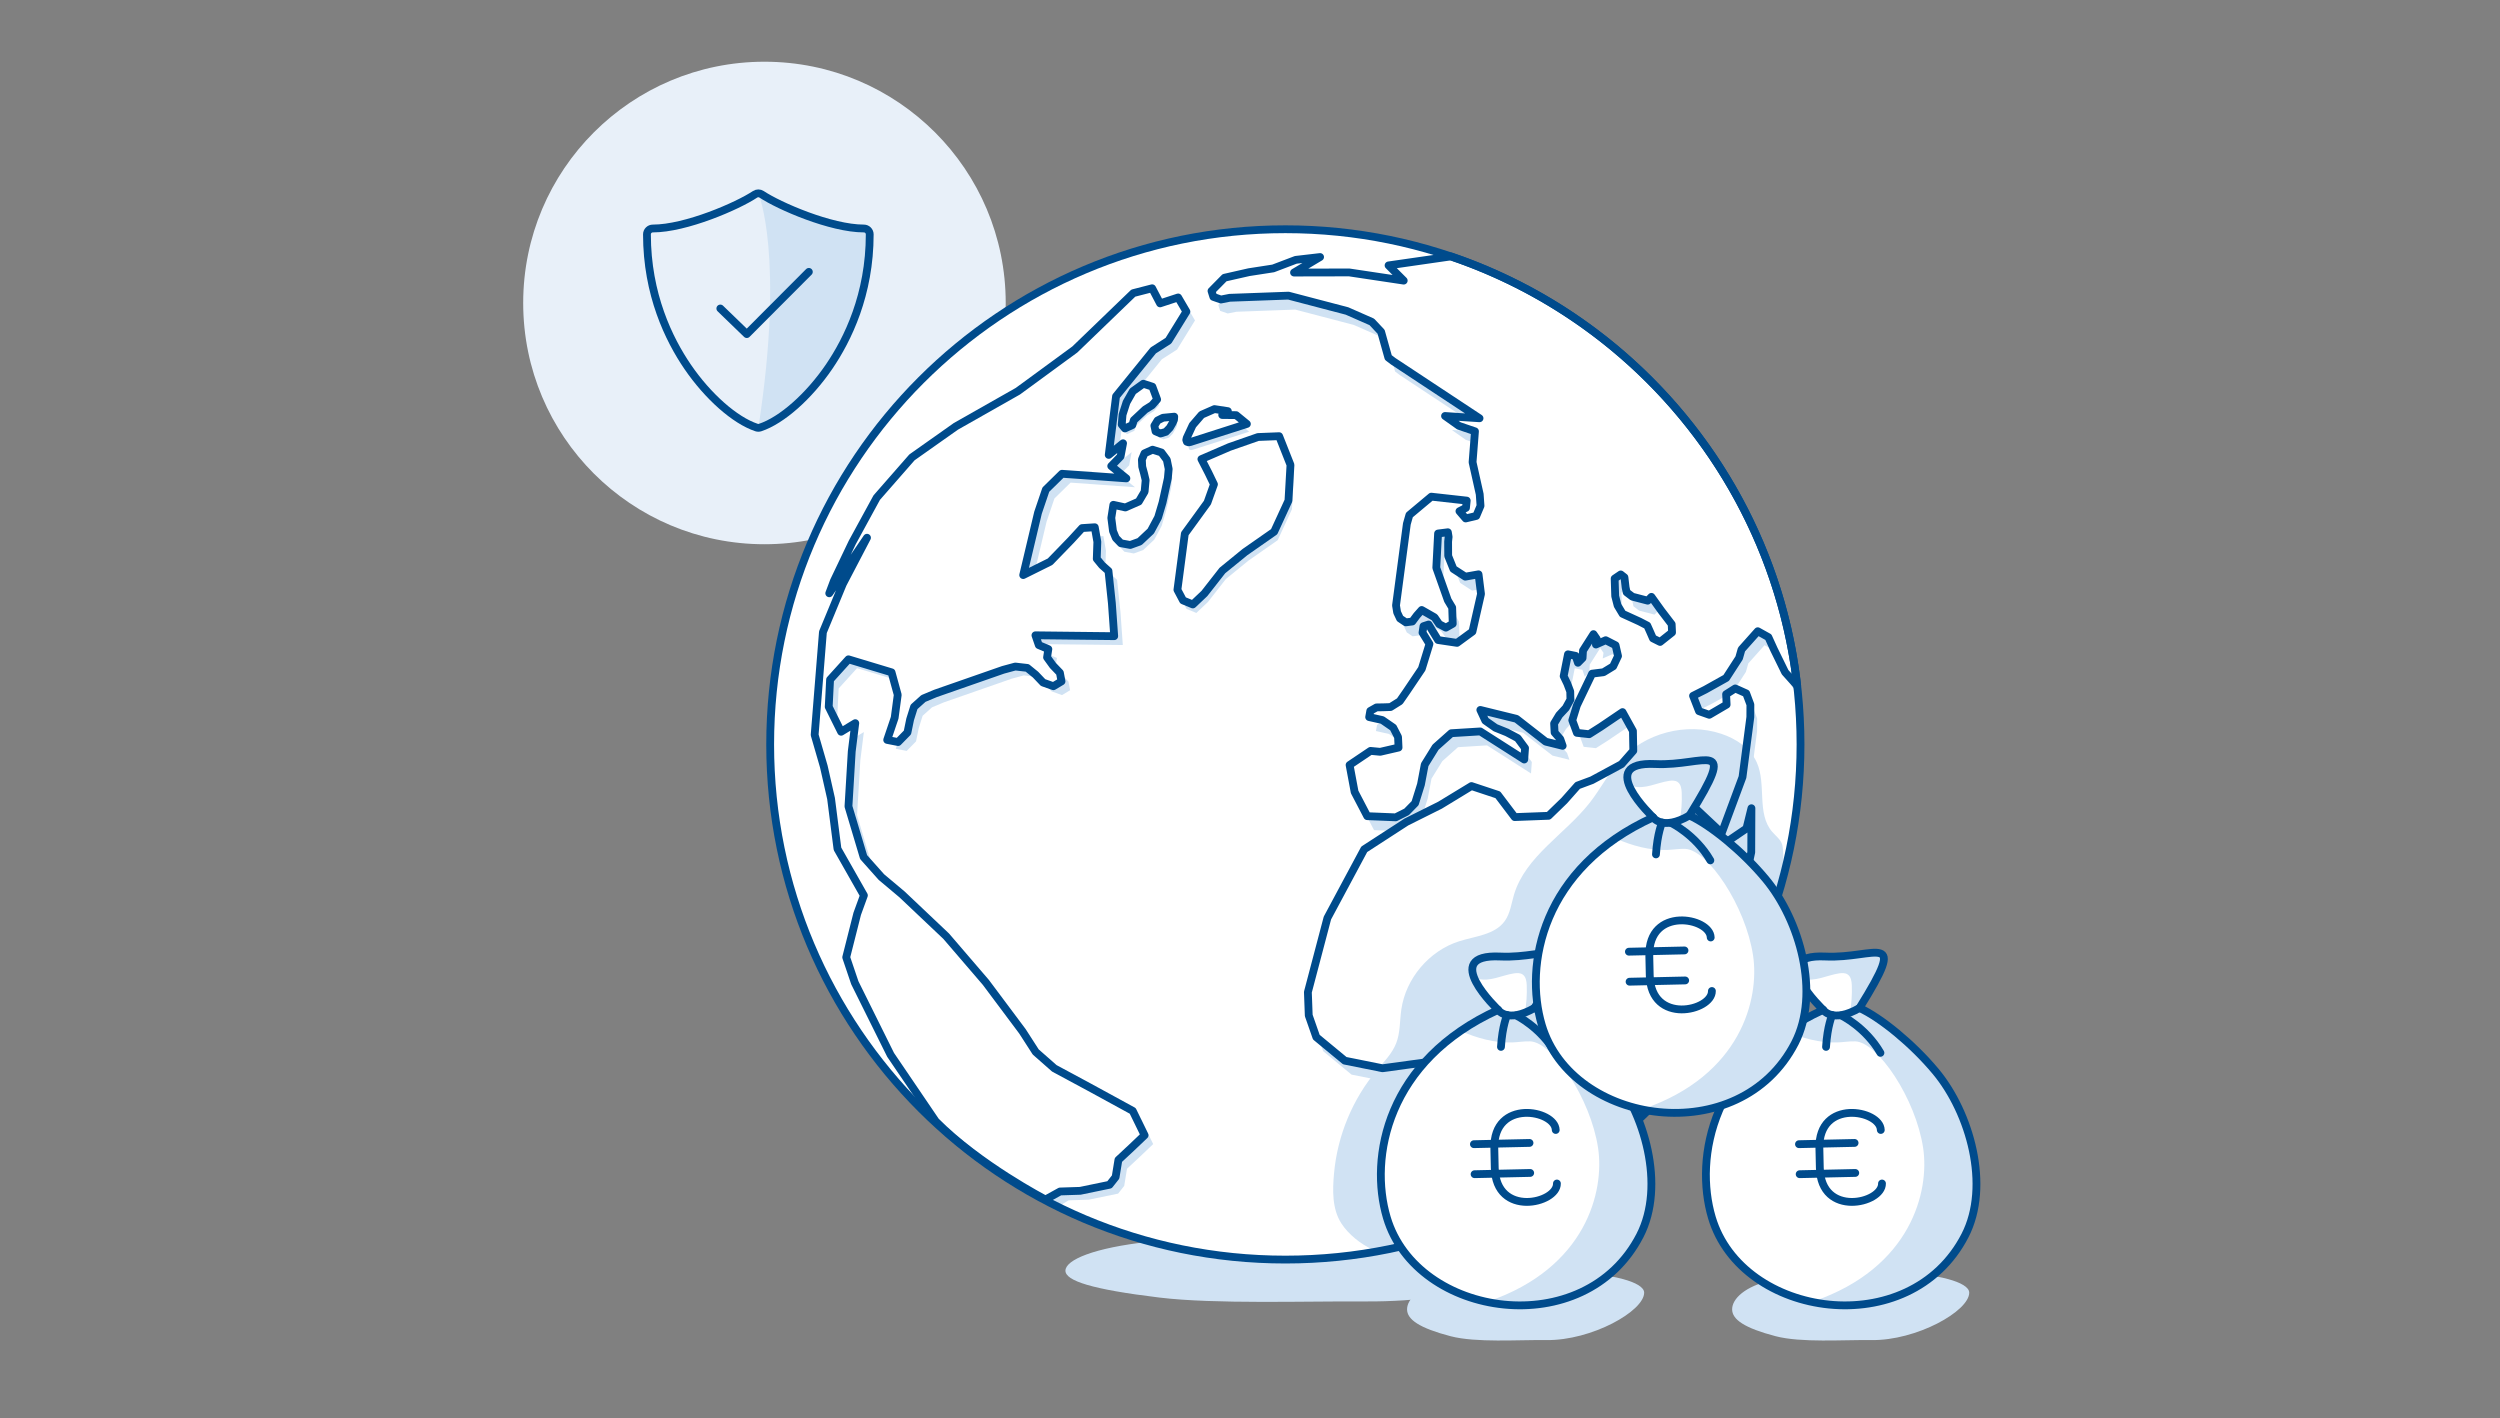<svg xmlns="http://www.w3.org/2000/svg" xmlns:xlink="http://www.w3.org/1999/xlink" version="1.1" baseProfile="basic"
    x="0px" y="0px" width="320px" height="181.562px" viewBox="0 0 320 181.562" xml:space="preserve">
    <rect x="0" y="0" width="320" height="181.562" fill="#808080" stroke="none"/>
    <style type="text/css">
        .st0 {
            fill: none;
        }

        .st1 {
            fill: #F3F7FC;
        }

        .st2 {
            fill: #A1C4E7;
        }

        .st3 {
            fill: none;
            stroke: #F3F7FC;
            stroke-width: 0;
            stroke-linecap: round;
            stroke-linejoin: round;
        }

        .st4 {
            fill: #FFFFFF;
        }

        .st5 {
            fill: #D0E2F3;
        }

        .st6 {
            fill: none;
            stroke: #004B8C;
            stroke-miterlimit: 10;
        }

        .st7 {
            fill: none;
            stroke: #004B8C;
            stroke-linecap: round;
            stroke-linejoin: round;
            stroke-miterlimit: 10;
        }

        .st8 {
            fill: #404040;
        }

        .st9 {
            fill: #E8F0F9;
        }

        .st10 {
            fill-rule: evenodd;
            clip-rule: evenodd;
            fill: #FFFFFF;
        }

        .st11 {
            fill: none;
            stroke: #BFCCD4;
            stroke-linecap: round;
            stroke-miterlimit: 10;
        }

        .st12 {
            fill: none;
            stroke: #D7D7D7;
            stroke-linecap: round;
            stroke-miterlimit: 10;
        }

        .st13 {
            fill: #FFFFFF;
            stroke: #004B8C;
            stroke-linecap: round;
            stroke-linejoin: round;
            stroke-miterlimit: 10;
        }

        .st14 {
            fill: #004B8C;
            stroke: #004B8C;
            stroke-linecap: round;
            stroke-linejoin: round;
            stroke-miterlimit: 10;
        }

        .st15 {
            fill: #004B8C;
        }

        .st16 {
            clip-path: url(#SVGID_2_);
            fill: #D0E2F3;
        }

        .st17 {
            fill: #929292;
        }

        .st18 {
            fill: #922C1C;
        }

        .st19 {
            fill: #E6411A;
        }

        .st20 {
            fill: #003554;
        }

        .st21 {
            fill: none;
            stroke: #FFFFFF;
            stroke-linecap: round;
            stroke-linejoin: round;
            stroke-miterlimit: 10;
        }

        .st22 {
            fill: none;
            stroke: #3A8DFF;
            stroke-linecap: round;
            stroke-linejoin: round;
            stroke-miterlimit: 10;
        }

        .st23 {
            fill: #3A8DFF;
            stroke: #004B8C;
            stroke-linecap: round;
            stroke-linejoin: round;
            stroke-miterlimit: 10;
        }

        .st24 {
            opacity: 0.2;
            fill: #156CC4;
        }

        .st25 {
            fill: #D0E2F3;
            stroke: #004B8C;
            stroke-linecap: round;
            stroke-linejoin: round;
            stroke-miterlimit: 10;
        }

        .st26 {
            fill: none;
            stroke: #D0E2F3;
            stroke-linecap: round;
            stroke-miterlimit: 10;
        }

        .st27 {
            fill: none;
            stroke: #004B8C;
            stroke-width: 0.5;
            stroke-linecap: round;
            stroke-linejoin: round;
            stroke-miterlimit: 10;
        }

        .st28 {
            fill: none;
            stroke: #004B8C;
            stroke-width: 1.75;
            stroke-linecap: round;
            stroke-linejoin: round;
            stroke-miterlimit: 10;
        }

        .st29 {
            fill: #FFFFFF;
            stroke: #004B8C;
            stroke-miterlimit: 10;
        }

        .st30 {
            fill: none;
            stroke: #004B8C;
            stroke-linecap: round;
            stroke-miterlimit: 10;
        }

        .st31 {
            fill: #E8F0F9;
            stroke: #004B8C;
            stroke-linecap: round;
            stroke-linejoin: round;
            stroke-miterlimit: 10;
        }
    </style>
    <g id="Karte">
    </g>
    <g id="Grafik">
        <g>
            <path class="st5"
                d="M111.322,30.002c0,7.697-2.818,13.452-5.194,16.931c-2.601,3.814-6.06,6.869-8.82,7.786    c-0.079,0.03-0.158,0.039-0.236,0.039c3.399-22.046,0-30.009,0-30.009c0.137,0,0.285,0.04,0.413,0.128    c2.228,1.479,8.87,4.376,13.088,4.376C110.987,29.253,111.322,29.588,111.322,30.002" />
            <path class="st9"
                d="M66.969,38.781C66.969,21.726,80.795,7.9,97.85,7.9s30.881,13.826,30.881,30.881    c0,17.055-13.826,30.881-30.881,30.881S66.969,55.836,66.969,38.781" />
            <path class="st5"
                d="M110.573,29.253c-4.218,0-10.86-2.897-13.088-4.376c-0.128-0.088-0.276-0.128-0.413-0.128    c0,0,3.399,7.963,0,30.009c0.078,0,0.157-0.009,0.236-0.039c2.76-0.917,6.219-3.972,8.82-7.786    c2.376-3.479,5.194-9.234,5.194-16.931C111.322,29.588,110.987,29.253,110.573,29.253" />
            <polyline class="st7" points="92.202,39.488 95.591,42.764 103.533,34.799   " />
            <path class="st6"
                d="M97.067,54.762c-0.08,0-0.161-0.014-0.237-0.039c-2.76-0.92-6.223-3.979-8.825-7.794    c-2.369-3.475-5.195-9.235-5.195-16.93c0-0.415,0.337-0.751,0.751-0.751c4.223,0,10.861-2.89,13.09-4.376    c0.252-0.168,0.581-0.168,0.833,0c2.229,1.486,8.868,4.376,13.091,4.376c0.414,0,0.75,0.336,0.75,0.751    c0,7.695-2.825,13.453-5.195,16.93c-2.601,3.814-6.064,6.874-8.824,7.794C97.229,54.748,97.148,54.762,97.067,54.762    L97.067,54.762z" />
            <path class="st4"
                d="M98.582,95.285c0-36.419,29.523-65.942,65.942-65.942c36.42,0,65.943,29.523,65.943,65.942    c0,36.419-29.523,65.942-65.943,65.942C128.105,161.227,98.582,131.704,98.582,95.285" />
            <path class="st5"
                d="M220.139,130.717l0.457-2.727l0.316-2.767l1.301-4.462l1.639-4.375l1.175-5.51l0.023-5.637l-0.638,2.594    l-2.286,1.553l-2.736-0.111l-2.474-1.316l-1.94-2.002l-1.624-2.294l-0.741-1.104l-0.741-1.111l5.093,2.932l4.288,4.028    l2.657-7.158l1.001-7.67l0.008-1.608l-0.536-1.434l-1.404-0.631l-1.166,0.741l0.063,1.332l-2.215,1.301l-1.317-0.465l-0.764-1.964    l1.576-0.795l2.665-1.49l1.655-2.562l0.308-1.088l2.081-2.334l1.355,0.757l0.718,1.577l1.427,2.916l0.953,1.623    c-1.458-12.834-5.998-24.444-13.739-33.959c-7.741-9.522-18.076-16.838-29.941-20.874l-0.047-0.016l-7.986,1.151l0.97,0.977    l0.97,0.97l-6.977-1.048l-7.063,0.015l1.671-0.993l1.664-0.994l-3.115,0.363l-2.884,1.096l-3.106,0.481l-3.122,0.709l-1.671,1.695    l0.236,0.757l0.97,0.339l1.119-0.221l7.529-0.276l7.489,1.963l3.177,1.396l1.19,1.269l0.922,3.295l0.623,0.473l5.525,3.65    l5.527,3.65l-2.207-0.142l-2.207-0.15l1.773,1.261l2.058,0.702l-0.308,3.957l0.914,4.099l0.103,1.483l-0.544,1.292l-1.356,0.323    l-0.796-0.93l0.835-0.426l0.095-0.93l-4.532-0.504l-2.807,2.349l-0.323,1.135l-1.388,10.437l0.142,0.883l0.371,0.789l0.741,0.496    l0.835-0.11l0.576-0.773l0.622-0.701l1.64,0.938l0.6,0.875l0.859,0.449l0.875-0.497l-0.071-2.073l-0.56-0.938l-1.474-4.154    l0.228-4.391l1.254-0.158l0.095,0.592l-0.064,0.606l0.008,1.837l0.67,1.664l1.521,0.985l1.696-0.3l0.315,2.515l-1.096,4.817    l-1.97,1.442l-2.429-0.362l-1.214-1.987l-0.654,0.213l-0.126,0.828l0.449,0.725l0.442,0.725l-0.978,3.177l-1.986,2.948    l-0.835,1.206l-1.183,0.742l-0.899,0.031l-0.899,0.016l-0.796,0.449l-0.141,0.789l1.678,0.378l1.396,0.962l0.623,1.206    l0.063,1.356l-2.349,0.543l-1.238-0.118l-2.68,1.805l0.646,3.453l1.616,3.098l3.642,0.15l1.396-0.701l1.088-1.112l0.748-2.396    l0.481-2.531l1.388-2.239l2.01-1.789l3.712-0.229l2.815,1.797l2.814,1.798l0.103-1.466l-0.939-1.27l-1.379-0.732l-1.466-0.592    l-1.301-0.914l-0.639-1.372l4.619,1.135l3.753,2.925l2.168,0.536l-0.307-0.875l-0.726-0.828l-0.062-1.158l0.654-1.081l0.85-0.914    l0.584-1.065l-0.023-1.04l-0.379-1.001l-0.465-0.962l0.552-2.791l0.985,0.198l0.292,0.883l0.591-0.6l0.056-0.961l1.34-2.105    l0.418,0.607l-0.103,0.725l1.253-0.552l1.262,0.647l0.315,1.379l-0.623,1.317l-1.237,0.756l-1.459,0.182l-0.978,2.034    l-0.977,2.041l-0.583,1.892l0.591,1.609l1.569,0.173l1.489-0.946l2.783-1.884l1.332,2.412l0.048,2.539l-1.506,1.718l-3.799,2.05    l-1.822,0.677l-1.717,1.939l-2.003,1.94l-4.336,0.165l-2.159-2.853l-3.375-1.12l-4.028,2.452l-4.297,2.144l-5.399,3.5    l-4.714,8.798l-2.499,9.483l0.11,2.988l0.97,2.775l3.642,3.011l4.824,0.97l6.85-0.939l6.615-2.285l2.159-0.623l2.018,0.441    l0.702,0.812l0.481,0.985l1.057,2.657l0.488,2.775l-0.505,3.067l-0.922,3.011l-0.339,3.153 M213.36,83.954l-0.914-0.457    l-0.363-0.828l-0.363-0.812l-1.001-0.52l-2.16-0.986l-0.638-1.064l-0.308-1.198l-0.07-2.247l0.78-0.528l0.473,0.371l0.15,1.292    l0.134,0.623l0.733,0.56l1.963,0.512l0.473-0.489l1.26,1.759l1.333,1.741l0.047,1.057L213.36,83.954z" />
            <polygon class="st5"
                points="144.497,66.043 142.961,65.703 142.699,67.38 142.913,69.062 143.278,69.95 143.925,70.623     145.124,70.845 146.322,70.411 147.752,69.068 148.69,67.315 149.255,65.414 149.683,63.474 149.937,62.304 150.043,61.118     149.804,59.944 149.107,59.003 147.981,58.649 146.945,59.117 146.611,59.918 146.654,60.818 146.887,61.681 147.094,62.548     146.962,64.017 146.214,65.288   " />
            <polygon class="st5"
                points="155.125,61.6 154.228,59.855 157.802,58.31 161.477,57.027 164.18,56.919 165.632,60.592     165.373,65.173 163.543,69.148 159.81,71.753 156.916,74.114 154.615,77.055 153.133,78.459 151.88,77.943 151.161,76.585     152.108,69.405 153.557,67.412 155.002,65.419 155.838,63.079   " />
            <polyline class="st5"
                points="157.462,53.619 155.746,53.355 154.112,54.075 152.954,55.416 152.197,57.046 152.138,57.308     152.216,57.539 152.441,57.615 152.697,57.563 156.297,56.41 159.897,55.259 158.52,54.132 156.741,54.113   " />
            <polygon class="st5"
                points="146.599,49.854 145.258,50.817 144.45,52.237 143.943,53.816 143.84,55.082 144.243,55.579     145.197,55.142 145.389,54.515 146.842,53.158 147.713,52.615 148.37,51.868 147.764,50.232   " />
            <polygon class="st5"
                points="149.242,54.219 148.549,54.566 148.14,55.236 148.291,55.956 148.921,56.23 149.617,56.021     150.115,55.504 150.481,54.869 150.652,54.483 150.682,54.078   " />
            <polyline class="st5"
                points="120.869,144.654 115.098,136.158 110.516,126.926 109.414,123.67 110.824,118.098 111.68,115.744     108.297,109.785 107.474,103.346 106.549,99.25 105.375,95.197 106.434,82.045 108.982,75.887 112.076,69.963 109.66,73.519     107.244,77.076 107.843,75.485 110.19,70.568 113.32,64.83 117.831,59.677 123.449,55.708 131.385,51.208 138.675,45.87     146.162,38.652 148.574,38.031 149.587,39.964 151.9,39.207 152.96,41.017 150.661,44.744 148.717,45.987 143.954,51.86     143.017,59.362 143.933,58.618 144.85,57.871 144.533,59.558 143.338,60.79 144.307,61.578 145.277,62.367 141.155,62.069     137.036,61.776 134.968,63.805 133.967,66.76 133.018,70.751 132.07,74.743 135.515,73.031 138.192,70.267 139.608,68.726     141.232,68.621 141.56,70.491 141.486,72.66 142.162,73.484 142.984,74.215 143.419,78.335 143.719,82.563 138.677,82.507     133.636,82.451 134.066,83.705 135.288,84.218 135.124,85.277 135.876,86.318 136.767,87.246 136.973,88.349 135.936,88.972     134.612,88.5 133.649,87.486 132.59,86.625 131.059,86.45 129.498,86.872 125.168,88.383 120.837,89.893 119.296,90.54     118.098,91.617 117.596,93.216 117.253,94.894 116.057,96.117 114.66,95.845 115.618,93.005 116.009,90.072 115.219,87.191     109.702,85.526 107.349,88.125 107.176,91.606 108.762,94.798 110.575,93.697 110.349,95.501 110.124,97.306 109.703,104.352     111.642,110.844 113.917,113.396 116.562,115.618 122.213,120.969 127.286,126.875 131.97,133.139 133.672,135.784     136.056,137.882 140.529,140.29 146.09,143.327 147.607,146.443 145.945,148.026 144.257,149.599 143.898,151.796     143.119,152.783 139.365,153.559 136.788,153.643 135.399,154.463   " />
            <path class="st5"
                d="M147.213,158.931c-7.286,0.783-10.837,2.358-10.837,3.718c0,1.297,3.392,2.394,12.027,3.438    c7.093,0.858,18.698,0.45,26.536,0.497c12.51,0.076,27.07-3.71,27.07-6.07c0-1.396-9.505-2.402-17.576-2.402l-2.923,0.755    l-12.694,2.338l-5.205,0.139l-8.203-0.719l-3.818-0.741l-6.46-1.886" />
            <path class="st4"
                d="M119.769,143.521l-5.771-8.497l-4.582-9.232l-1.102-3.255l1.41-5.572l0.856-2.354l-3.383-5.959l-0.823-6.44    l-0.925-4.094l-1.174-4.055l1.059-13.151l2.548-6.159l3.094-5.923l-2.416,3.556l-2.416,3.556l0.599-1.59l2.347-4.916l3.13-5.739    l4.511-5.154l5.618-3.968l7.936-4.499l7.29-5.339l7.487-7.217l2.412-0.622l1.013,1.934l2.313-0.758l1.06,1.811l-2.299,3.726    l-1.944,1.243l-4.763,5.873l-0.937,7.502l0.916-0.745l0.917-0.746l-0.317,1.687l-1.195,1.232l0.969,0.788l0.97,0.788l-4.122-0.297    l-4.119-0.292l-2.068,2.028l-1.001,2.954l-0.949,3.993l-0.948,3.991l3.445-1.712l2.677-2.764l1.416-1.54l1.624-0.106l0.328,1.869    l-0.074,2.171l0.676,0.823l0.822,0.732l0.435,4.119l0.3,4.228l-5.042-0.055l-5.041-0.057l0.43,1.254l1.222,0.513l-0.164,1.059    l0.752,1.041l0.891,0.929l0.206,1.102l-1.037,0.622l-1.324-0.471l-0.963-1.013l-1.059-0.862l-1.531-0.176l-1.561,0.423    l-4.33,1.511l-4.331,1.511l-1.541,0.646l-1.198,1.076l-0.502,1.6l-0.343,1.678l-1.196,1.223l-1.397-0.273l0.958-2.839l0.391-2.934    l-0.79-2.88l-5.517-1.665l-2.353,2.6l-0.173,3.48l1.586,3.192l1.813-1.102l-0.226,1.805l-0.225,1.804l-0.421,7.047l1.939,6.491    l2.275,2.553l2.645,2.222l5.651,5.35l5.073,5.907l4.684,6.265l1.702,2.643l2.384,2.099l4.473,2.408l5.561,3.036l1.517,3.118    l-1.662,1.582l-1.688,1.573l-0.359,2.197l-0.779,0.986l-3.754,0.777l-2.577,0.084l-1.865,1.029    C133.823,153.539,125.337,149.142,119.769,143.521" />
            <path class="st7"
                d="M119.769,143.521l-5.771-8.497l-4.582-9.232l-1.102-3.255l1.41-5.572l0.856-2.354l-3.383-5.959l-0.823-6.44    l-0.925-4.094l-1.174-4.055l1.059-13.151l2.548-6.159l3.094-5.923l-2.416,3.556l-2.416,3.556l0.599-1.59l2.347-4.916l3.13-5.739    l4.511-5.154l5.618-3.968l7.936-4.499l7.29-5.339l7.487-7.217l2.412-0.622l1.013,1.934l2.313-0.758l1.06,1.811l-2.299,3.726    l-1.944,1.243l-4.763,5.873l-0.937,7.502l0.916-0.745l0.917-0.746l-0.317,1.687l-1.195,1.232l0.969,0.788l0.97,0.788l-4.122-0.297    l-4.119-0.292l-2.068,2.028l-1.001,2.954l-0.949,3.993l-0.948,3.991l3.445-1.712l2.677-2.764l1.416-1.54l1.624-0.106l0.328,1.869    l-0.074,2.171l0.676,0.823l0.822,0.732l0.435,4.119l0.3,4.228l-5.042-0.055l-5.041-0.057l0.43,1.254l1.222,0.513l-0.164,1.059    l0.752,1.041l0.891,0.929l0.206,1.102l-1.037,0.622l-1.324-0.471l-0.963-1.013l-1.059-0.862l-1.531-0.176l-1.561,0.423    l-4.33,1.511l-4.331,1.511l-1.541,0.646l-1.198,1.076l-0.502,1.6l-0.343,1.678l-1.196,1.223l-1.397-0.273l0.958-2.839l0.391-2.934    l-0.79-2.88l-5.517-1.665l-2.353,2.6l-0.173,3.48l1.586,3.192l1.813-1.102l-0.226,1.805l-0.225,1.804l-0.421,7.047l1.939,6.491    l2.275,2.553l2.645,2.222l5.651,5.35l5.073,5.907l4.684,6.265l1.702,2.643l2.384,2.099l4.473,2.408l5.561,3.036l1.517,3.118    l-1.662,1.582l-1.688,1.573l-0.359,2.197l-0.779,0.986l-3.754,0.777l-2.577,0.084l-1.865,1.029    C133.823,153.539,125.337,149.142,119.769,143.521z" />
            <polygon class="st4"
                points="144.046,64.955 142.51,64.617 142.248,66.292 142.462,67.974 142.827,68.862 143.474,69.535     144.673,69.757 145.871,69.324 147.301,67.98 148.239,66.227 148.804,64.327 149.232,62.387 149.486,61.216 149.592,60.03     149.353,58.856 148.656,57.916 147.53,57.561 146.494,58.029 146.16,58.83 146.203,59.73 146.437,60.593 146.643,61.461     146.511,62.93 145.763,64.201   " />
            <polygon class="st7"
                points="144.046,64.955 142.51,64.617 142.248,66.292 142.462,67.974 142.827,68.862 143.474,69.535     144.673,69.757 145.871,69.324 147.301,67.98 148.239,66.227 148.804,64.327 149.232,62.387 149.486,61.216 149.592,60.03     149.353,58.856 148.656,57.916 147.53,57.561 146.494,58.029 146.16,58.83 146.203,59.73 146.437,60.593 146.643,61.461     146.511,62.93 145.763,64.201   " />
            <polygon class="st4"
                points="154.674,60.513 153.778,58.767 157.351,57.222 161.026,55.939 163.729,55.831 165.181,59.504     164.922,64.085 163.092,68.06 159.359,70.666 156.465,73.026 154.164,75.967 152.682,77.371 151.43,76.855 150.71,75.497     151.657,68.317 153.106,66.325 154.551,64.331 155.387,61.992   " />
            <polygon class="st7"
                points="154.674,60.513 153.778,58.767 157.351,57.222 161.026,55.939 163.729,55.831 165.181,59.504     164.922,64.085 163.092,68.06 159.359,70.666 156.465,73.026 154.164,75.967 152.682,77.371 151.43,76.855 150.71,75.497     151.657,68.317 153.106,66.325 154.551,64.331 155.387,61.992   " />
            <polyline class="st4"
                points="157.166,52.626 155.45,52.362 153.816,53.081 152.658,54.423 151.901,56.053 151.842,56.315     151.92,56.546 152.145,56.621 152.401,56.57 156,55.417 159.601,54.265 158.224,53.139 156.444,53.119   " />
            <polyline class="st7"
                points="157.166,52.626 155.45,52.362 153.816,53.081 152.658,54.423 151.901,56.053 151.842,56.315     151.92,56.546 152.145,56.621 152.401,56.57 156,55.417 159.601,54.265 158.224,53.139 156.444,53.119   " />
            <polygon class="st4"
                points="146.342,49.118 145.001,50.08 144.193,51.5 143.686,53.079 143.582,54.346 143.986,54.843     144.94,54.406 145.132,53.779 146.584,52.421 147.456,51.878 148.113,51.132 147.507,49.495   " />
            <polygon class="st7"
                points="146.342,49.118 145.001,50.08 144.193,51.5 143.686,53.079 143.582,54.346 143.986,54.843     144.94,54.406 145.132,53.779 146.584,52.421 147.456,51.878 148.113,51.132 147.507,49.495   " />
            <polygon class="st4"
                points="148.862,53.473 148.169,53.821 147.76,54.491 147.911,55.211 148.542,55.485 149.237,55.276     149.735,54.758 150.101,54.124 150.272,53.738 150.301,53.333   " />
            <polygon class="st7"
                points="148.862,53.473 148.169,53.821 147.76,54.491 147.911,55.211 148.542,55.485 149.237,55.276     149.735,54.758 150.101,54.124 150.272,53.738 150.301,53.333   " />
            <path class="st4"
                d="M215.709,53.711c-7.741-9.522-18.076-16.838-29.94-20.874l-0.047-0.016l-7.986,1.151l0.97,0.977l0.97,0.97    l-6.977-1.048l-7.063,0.015l1.67-0.993l1.665-0.994l-3.115,0.363l-2.885,1.096l-3.106,0.481l-3.122,0.709l-1.671,1.695L155.309,38    l0.97,0.339l1.119-0.221l7.528-0.276l7.489,1.963l3.177,1.396l1.19,1.269l0.923,3.295l0.622,0.473l5.526,3.65l5.527,3.65    l-2.207-0.142l-2.208-0.15l1.774,1.261l2.057,0.702l-0.307,3.957l0.914,4.099l0.103,1.483l-0.544,1.292l-1.357,0.323l-0.796-0.93    l0.836-0.426l0.095-0.93l-4.533-0.504l-2.807,2.349l-0.323,1.135l-1.387,10.437l0.142,0.883l0.37,0.789l0.741,0.496l0.836-0.11    l0.575-0.773l0.623-0.701l1.64,0.938l0.599,0.875l0.859,0.449l0.875-0.497l-0.07-2.073l-0.56-0.938l-1.474-4.154l0.228-4.391    l1.254-0.158l0.095,0.592l-0.064,0.606l0.008,1.837l0.67,1.664l1.521,0.985l1.696-0.3l0.314,2.515l-1.096,4.817l-1.97,1.442    l-2.428-0.362l-1.214-1.987l-0.654,0.213l-0.126,0.828l0.449,0.725l0.442,0.725l-0.978,3.177l-1.986,2.948l-0.836,1.206    l-1.183,0.742l-0.898,0.031l-0.899,0.016l-0.796,0.449l-0.142,0.789l1.679,0.378l1.395,0.962l0.623,1.206l0.064,1.356l-2.35,0.543    l-1.237-0.118l-2.681,1.805l0.646,3.453l1.617,3.098l3.641,0.15l1.396-0.701l1.088-1.112l0.749-2.396l0.48-2.531l1.388-2.239    l2.011-1.789l3.712-0.229l2.814,1.797l2.814,1.798l0.103-1.466l-0.938-1.27l-1.379-0.732l-1.466-0.592l-1.301-0.914l-0.639-1.372    l4.619,1.135l3.752,2.925l2.168,0.536l-0.306-0.875l-0.726-0.828l-0.063-1.158l0.654-1.081l0.851-0.914l0.583-1.065l-0.023-1.04    l-0.378-1.001l-0.465-0.962l0.552-2.791l0.985,0.198l0.291,0.883l0.592-0.6l0.055-0.961l1.34-2.105l0.418,0.607l-0.103,0.725    l1.254-0.552l1.261,0.647l0.315,1.379l-0.622,1.317l-1.238,0.756l-1.458,0.182l-0.978,2.034l-0.977,2.041l-0.583,1.892    l0.591,1.609l1.568,0.173l1.49-0.946l2.783-1.884l1.332,2.412l0.047,2.539l-1.506,1.718l-3.798,2.05l-1.822,0.677l-1.718,1.939    l-2.002,1.94l-4.336,0.165l-2.16-2.853l-3.374-1.12l-4.029,2.452l-4.296,2.144l-5.4,3.5l-4.714,8.798l-2.499,9.483l0.11,2.988    l0.97,2.775l3.643,3.011l4.824,0.97l6.85-0.939l6.614-2.285l2.16-0.623l2.018,0.441l0.702,0.812l0.48,0.985l1.057,2.657    l0.489,2.775l-0.505,3.067l-0.922,3.011l-0.34,3.153l1.105,2.806l0.118,0.213c5.573-3.129,10.649-7.055,15.072-11.612l1.853-2.782    l2.782-4.163l1.608-2.562l1.175-2.759l0.457-2.727l0.316-2.767l1.301-4.462l1.639-4.375l1.175-5.51l0.023-5.637l-0.638,2.594    l-2.286,1.553l-2.736-0.111l-2.475-1.316l-1.94-2.002l-1.623-2.294l-0.741-1.104l-0.741-1.111l5.093,2.932l4.288,4.028    l2.656-7.158l1.002-7.67l0.008-1.608l-0.536-1.434l-1.404-0.631l-1.167,0.741l0.064,1.332l-2.216,1.301l-1.317-0.465l-0.764-1.964    l1.577-0.795l2.664-1.49l1.655-2.562l0.308-1.088l2.081-2.334l1.356,0.757l0.717,1.577l1.427,2.916l1.546,1.727    C228.582,74.94,223.45,63.226,215.709,53.711 M212.493,82.169l-0.915-0.457l-0.362-0.828l-0.363-0.812l-1.002-0.52l-2.159-0.986    l-0.638-1.064l-0.308-1.198l-0.071-2.247l0.78-0.528l0.474,0.371l0.149,1.292l0.134,0.623l0.733,0.56l1.963,0.512l0.474-0.489    l1.26,1.759l1.332,1.741l0.048,1.057L212.493,82.169z" />
            <path class="st5"
                d="M176.258,136.961c0.914-1.083,1.946-2.12,2.459-3.441c0.525-1.354,0.445-2.856,0.65-4.293    c0.569-3.991,3.572-7.533,7.414-8.748c2.075-0.656,4.572-0.826,5.835-2.597c0.696-0.973,0.835-2.221,1.177-3.367    c1.478-4.946,6.579-7.753,9.744-11.83c1.349-1.738,2.359-3.733,3.835-5.364c3.171-3.502,8.477-4.892,12.957-3.395    c1.901,0.635,3.723,1.84,4.54,3.669c1.257,2.809-0.042,6.545,1.97,8.875c0.465,0.538,1.1,0.986,1.291,1.671    c0.169,0.603,0.286,3.806,0.059,4.389c-2.236,5.71-5.789,8.468-9.803,13.104c-2.985,3.448-6.423,6.537-8.933,10.346    c-2.515,3.818-4.074,8.321-7.296,11.565c-3.065,3.089-7.033,4.289-10.908,5.979c-3.119,1.36-5.738,3.452-8.586,5.266    c-2.148,1.368-4.476,2.294-6.947,1.167c-1.527-0.696-3.113-1.951-4.023-3.364c-1.207-1.875-1.129-4.292-0.934-6.43    C171.197,145.343,173.135,140.663,176.258,136.961" />
            <path class="st7"
                d="M215.709,53.711c-7.741-9.522-18.076-16.838-29.94-20.874l-0.047-0.016l-7.986,1.151l0.97,0.977l0.97,0.97    l-6.977-1.048l-7.063,0.015l1.67-0.993l1.665-0.994l-3.115,0.363l-2.885,1.096l-3.106,0.481l-3.122,0.709l-1.671,1.695L155.309,38    l0.97,0.339l1.119-0.221l7.528-0.276l7.489,1.963l3.177,1.396l1.19,1.269l0.923,3.295l0.622,0.473l5.526,3.65l5.527,3.65    l-2.207-0.142l-2.208-0.15l1.774,1.261l2.057,0.702l-0.307,3.957l0.914,4.099l0.103,1.483l-0.544,1.292l-1.357,0.323l-0.796-0.93    l0.836-0.426l0.095-0.93l-4.533-0.504l-2.807,2.349l-0.323,1.135l-1.387,10.437l0.142,0.883l0.37,0.789l0.741,0.496l0.836-0.11    l0.575-0.773l0.623-0.701l1.64,0.938l0.599,0.875l0.859,0.449l0.875-0.497l-0.07-2.073l-0.56-0.938l-1.474-4.154l0.228-4.391    l1.254-0.158l0.095,0.592l-0.064,0.606l0.008,1.837l0.67,1.664l1.521,0.985l1.696-0.3l0.314,2.515l-1.096,4.817l-1.97,1.442    l-2.428-0.362l-1.214-1.987l-0.654,0.213l-0.126,0.828l0.449,0.725l0.442,0.725l-0.978,3.177l-1.986,2.948l-0.836,1.206    l-1.183,0.742l-0.898,0.031l-0.899,0.016l-0.796,0.449l-0.142,0.789l1.679,0.378l1.395,0.962l0.623,1.206l0.064,1.356l-2.35,0.543    l-1.237-0.118l-2.681,1.805l0.646,3.453l1.617,3.098l3.641,0.15l1.396-0.701l1.088-1.112l0.749-2.396l0.48-2.531l1.388-2.239    l2.011-1.789l3.712-0.229l2.814,1.797l2.814,1.798l0.103-1.466l-0.938-1.27l-1.379-0.732l-1.466-0.592l-1.301-0.914l-0.639-1.372    l4.619,1.135l3.752,2.925l2.168,0.536l-0.306-0.875l-0.726-0.828l-0.063-1.158l0.654-1.081l0.851-0.914l0.583-1.065l-0.023-1.04    l-0.378-1.001l-0.465-0.962l0.552-2.791l0.985,0.198l0.291,0.883l0.592-0.6l0.055-0.961l1.34-2.105l0.418,0.607l-0.103,0.725    l1.254-0.552l1.261,0.647l0.315,1.379l-0.622,1.317l-1.238,0.756l-1.458,0.182l-0.978,2.034l-0.977,2.041l-0.583,1.892    l0.591,1.609l1.568,0.173l1.49-0.946l2.783-1.884l1.332,2.412l0.047,2.539l-1.506,1.718l-3.798,2.05l-1.822,0.677l-1.718,1.939    l-2.002,1.94l-4.336,0.165l-2.16-2.853l-3.374-1.12l-4.029,2.452l-4.296,2.144l-5.4,3.5l-4.714,8.798l-2.499,9.483l0.11,2.988    l0.97,2.775l3.643,3.011l4.824,0.97l6.85-0.939l6.614-2.285l2.16-0.623l2.018,0.441l0.702,0.812l0.48,0.985l1.057,2.657    l0.489,2.775l-0.505,3.067l-0.922,3.011l-0.34,3.153l1.105,2.806l0.118,0.213c5.573-3.129,10.649-7.055,15.072-11.612l1.853-2.782    l2.782-4.163l1.608-2.562l1.175-2.759l0.457-2.727l0.316-2.767l1.301-4.462l1.639-4.375l1.175-5.51l0.023-5.637l-0.638,2.594    l-2.286,1.553l-2.736-0.111l-2.475-1.316l-1.94-2.002l-1.623-2.294l-0.741-1.104l-0.741-1.111l5.093,2.932l4.288,4.028    l2.656-7.158l1.002-7.67l0.008-1.608l-0.536-1.434l-1.404-0.631l-1.167,0.741l0.064,1.332l-2.216,1.301l-1.317-0.465l-0.764-1.964    l1.577-0.795l2.664-1.49l1.655-2.562l0.308-1.088l2.081-2.334l1.356,0.757l0.717,1.577l1.427,2.916l1.546,1.727    C228.582,74.94,223.45,63.226,215.709,53.711z M212.493,82.169l-0.915-0.457l-0.362-0.828l-0.363-0.812l-1.002-0.52l-2.159-0.986    l-0.638-1.064l-0.308-1.198l-0.071-2.247l0.78-0.528l0.474,0.371l0.149,1.292l0.134,0.623l0.733,0.56l1.963,0.512l0.474-0.489    l1.26,1.759l1.332,1.741l0.048,1.057L212.493,82.169z" />
            <path class="st6"
                d="M98.582,95.285c0-36.419,29.523-65.942,65.942-65.942c36.42,0,65.943,29.523,65.943,65.942    c0,36.419-29.523,65.942-65.943,65.942C128.105,161.227,98.582,131.704,98.582,95.285z" />
            <path class="st5"
                d="M185.116,163.877c-3.369,0.783-5.012,2.358-5.012,3.719c0,1.296,1.569,2.393,5.562,3.437    c3.28,0.858,8.645,0.45,12.269,0.497c5.785,0.076,12.518-3.709,12.518-6.07c0-1.396-4.396-2.402-8.127-2.402l-1.352,0.756    l-5.87,2.337l-2.406,0.139l-3.793-0.719l-1.766-0.74l-2.987-1.886" />
            <path class="st5"
                d="M226.724,163.877c-3.369,0.783-5.011,2.358-5.011,3.719c0,1.296,1.569,2.393,5.562,3.437    c3.279,0.858,8.645,0.45,12.269,0.497c5.784,0.076,12.517-3.709,12.517-6.07c0-1.396-4.396-2.402-8.127-2.402l-1.351,0.756    l-5.87,2.337l-2.407,0.139l-3.793-0.719l-1.765-0.74l-2.987-1.886" />
            <path class="st4"
                d="M252.833,149.386c-0.21-1.762-0.639-3.523-1.245-5.206c-0.296-0.863-0.602-1.613-0.884-2.162    c-0.003-0.006-0.006-0.011-0.01-0.017c-0.819-1.741-1.815-3.337-2.925-4.672c-1.564-1.883-3.466-3.708-5.313-5.2    c-0.187-0.172-0.365-0.338-0.556-0.515c-0.545-0.502-1.246-0.92-1.954-1.318c-0.528-0.341-1.027-0.629-1.496-0.869    c-0.045-0.028-0.098-0.055-0.142-0.085c-0.07-0.045-0.177-0.105-0.29-0.146c0.101-0.161,0.191-0.31,0.286-0.464    c0.145-0.186,0.28-0.379,0.408-0.571c0.54-0.81,1.043-1.645,1.508-2.5c0.404-0.744,0.992-1.621,0.896-2.462    c0-0.003,0.001-0.007,0.001-0.01c0.006-0.045,0.008-0.085,0.012-0.127c0.04-0.229,0.142-0.592-0.2-0.701    c-0.003-0.001-0.005-0.001-0.007-0.002c-0.283-0.25-0.835-0.269-1.59-0.196c-1.116,0.019-2.33,0.28-3.632,0.42    c-0.656,0.045-1.348,0.065-2.071,0.03c-0.62-0.029-1.133-0.007-1.572,0.05c-0.017,0.001-0.031,0-0.049,0.001l-0.096,0.017    c-0.078,0.013-0.151,0.026-0.223,0.041l-0.128,0.023c0,0-0.439,0.01-0.788,0.166c-0.234-1.143-0.561-2.271-0.955-3.368    c-0.296-0.865-0.603-1.615-0.885-2.164c-0.003-0.006-0.007-0.012-0.01-0.018c-0.818-1.74-1.814-3.336-2.925-4.671    c-1.564-1.883-3.466-3.709-5.314-5.201c-0.186-0.171-0.364-0.337-0.556-0.514c-0.544-0.503-1.246-0.92-1.954-1.319    c-0.527-0.34-1.025-0.628-1.495-0.867c-0.046-0.029-0.098-0.056-0.142-0.085c-0.071-0.047-0.177-0.106-0.289-0.147    c0.1-0.161,0.19-0.309,0.286-0.464c0.144-0.186,0.28-0.379,0.408-0.571c0.539-0.81,1.042-1.645,1.507-2.5    c0.404-0.744,0.992-1.62,0.896-2.462c0-0.003,0.001-0.008,0-0.011c0.008-0.045,0.009-0.084,0.013-0.125    c0.041-0.229,0.142-0.593-0.2-0.703c-0.002,0-0.004-0.001-0.007-0.001c-0.282-0.251-0.835-0.27-1.59-0.196    c-1.115,0.019-2.329,0.28-3.632,0.42c-0.656,0.045-1.348,0.065-2.07,0.03c-0.62-0.029-1.134-0.007-1.573,0.05    c-0.017,0.001-0.031,0.001-0.048,0.001l-0.097,0.018c-0.077,0.011-0.151,0.026-0.223,0.04l-0.128,0.023    c0,0-0.932,0.012-1.158,0.482c-0.048,0.1-0.086,0.189-0.121,0.276c-0.179,0.273-0.236,0.594-0.208,0.942v0.004    c-0.001,0.004,0.002,0.013,0.002,0.017c0.182,2.027,3.297,4.976,3.297,4.976c-0.17,0.078-0.33,0.16-0.497,0.239    c-0.006,0-0.013,0.002-0.02,0.002c-0.127,0-0.254,0.089-0.378,0.189c-1.427,0.699-2.735,1.458-3.917,2.269l-0.002,0.001    c0,0,0,0.001,0.001,0.001c-6.024,4.136-8.948,9.569-9.87,14.705c-0.888,0.088-1.833,0.267-2.828,0.374    c-0.656,0.045-1.348,0.065-2.071,0.03c-0.619-0.029-1.133-0.007-1.572,0.05c-0.018,0.001-0.032,0-0.049,0.001l-0.096,0.017    c-0.078,0.013-0.151,0.026-0.222,0.041l-0.128,0.023c0,0-0.933,0.012-1.159,0.482c-0.047,0.1-0.086,0.189-0.121,0.276    c-0.178,0.273-0.236,0.594-0.208,0.943c0,0.001-0.001,0.002-0.001,0.003c0,0.004,0.003,0.013,0.003,0.017    c0.182,2.026,3.297,4.977,3.297,4.977c-0.17,0.077-0.33,0.159-0.497,0.238c-0.007,0-0.014,0.002-0.019,0.002    c-0.128,0-0.255,0.089-0.378,0.189c-1.429,0.699-2.737,1.458-3.918,2.269l-0.002,0.001v0.001    c-9.93,6.82-11.436,17.16-9.436,23.889c3.826,12.879,25.336,16.041,32.403,2.286c0.629-1.225,1.036-2.561,1.256-3.957    c0.337-1.427,0.297-3.195,0.051-4.976c-0.209-1.761-0.639-3.521-1.244-5.203c-0.296-0.864-0.604-1.615-0.885-2.164    c-0.004-0.007-0.007-0.011-0.011-0.018c-0.014-0.031-0.028-0.062-0.043-0.094c3.661,0.993,7.655,0.973,11.277-0.217    c-2.328,5.058-2.385,10.34-1.195,14.343c3.826,12.879,25.336,16.041,32.403,2.286c0.629-1.225,1.035-2.561,1.257-3.957    C253.12,152.934,253.08,151.166,252.833,149.386 M232.856,129.682c-0.127,0-0.254,0.089-0.378,0.189    c-0.577,0.283-1.14,0.573-1.676,0.875c0.079-0.339,0.155-0.678,0.209-1.025c0.193-0.814,0.263-1.738,0.242-2.714    c0.95,1.325,2.12,2.435,2.12,2.435c-0.17,0.077-0.331,0.159-0.497,0.238C232.87,129.681,232.863,129.682,232.856,129.682     M196.769,128.632c0.038,0.279,0.081,0.554,0.13,0.825c-0.02-0.01-0.039-0.02-0.058-0.03c-0.046-0.029-0.097-0.056-0.142-0.086    c-0.071-0.045-0.177-0.105-0.289-0.146c0.1-0.161,0.19-0.309,0.286-0.464C196.721,128.699,196.745,128.665,196.769,128.632" />
            <path class="st4"
                d="M209.918,158.139c3.267-6.359,0.636-15.704-3.757-20.989c-2.93-3.524-7.048-6.89-9.755-8.127    c6.349-10.201,2.083-6.28-4.385-6.588c-7.874-0.376-0.256,6.829-0.256,6.829c-14.241,6.475-16.537,18.894-14.25,26.59    C181.341,168.732,202.851,171.895,209.918,158.139" />
            <path class="st5"
                d="M189.953,122.567c0,0-0.933,0.012-1.158,0.482c-0.217,0.451-0.281,0.724-0.33,1.222    c-0.013,0.138,0.159,0.554,0.216,0.68c0.084,0.183,0.289,0.273,0.482,0.327c1.528,0.428,3.084-0.455,4.652-0.69    c0.367-0.054,0.769-0.065,1.076,0.141c0.426,0.286,0.51,0.869,0.531,1.382c0.049,1.206-0.038,2.418-0.258,3.605    c0.858-0.227,1.448-0.995,1.939-1.733c0.54-0.811,1.043-1.645,1.508-2.5c0.405-0.745,0.992-1.621,0.897-2.462    c-0.021-0.178,0.235-0.704-0.188-0.839c-1.523-0.486-3.292,0.018-5.257,0.226c-1.589,0.167-2.065,0.023-3.664,0.078" />
            <path class="st5"
                d="M186.95,131.964c2.142,0.924,4.334,1.552,6.665,1.465c0.752-0.028,1.499-0.163,2.251-0.135    c2.868,0.104,7.747,7.302,8.693,13.678c0.814,5.486-1.505,15.305-14.07,19.617c3.665,0.877,6.819,0.127,8.598-0.306    c9.001-2.191,10.916-8.61,11.908-11.465c1.274-3.667-0.587-10.424-1.899-12.979c-2.305-4.483-5.102-6.981-8.805-10.403    c-0.982-0.907-2.474-1.539-3.592-2.272c-0.158-0.103-0.49-0.287-0.691-0.134c-1.111,0.851-2.692,1.037-3.97,0.47    c-0.242-0.108-0.525,0.004-0.79,0.005c-0.237,0-0.476,0.309-0.686,0.42c-1.095,0.585-2.057,0.869-2.958,1.724L186.95,131.964z" />
            <path class="st7" d="M191.764,129.264c0,0,1.154,1.773,4.642-0.241" />
            <path class="st7" d="M194.086,129.985c0,0,3.105,1.497,5.001,4.781" />
            <path class="st7" d="M192.91,129.925c0,0-0.618,1.379-0.785,4.077" />
            <path class="st7"
                d="M199.133,144.637c-0.058-2.561-8.004-4.04-7.86,2.362l0.055,2.482c0.145,6.402,8.016,4.567,7.958,2.007" />
            <line class="st7" x1="195.778" y1="146.295" x2="188.661" y2="146.455" />
            <line class="st7" x1="195.865" y1="150.137" x2="188.747" y2="150.297" />
            <path class="st7"
                d="M209.918,158.139c3.267-6.359,0.636-15.704-3.757-20.989c-2.93-3.524-7.048-6.89-9.755-8.127    c6.349-10.201,2.083-6.28-4.385-6.588c-7.874-0.376-0.256,6.829-0.256,6.829c-14.241,6.475-16.537,18.894-14.25,26.59    C181.341,168.732,202.851,171.895,209.918,158.139z" />
            <path class="st4"
                d="M251.526,158.139c3.268-6.359,0.637-15.704-3.757-20.989c-2.929-3.524-7.048-6.89-9.754-8.127    c6.349-10.201,2.083-6.28-4.385-6.588c-7.874-0.376-0.256,6.829-0.256,6.829c-14.241,6.475-16.537,18.894-14.251,26.59    C222.949,168.732,244.46,171.895,251.526,158.139" />
            <path class="st5"
                d="M231.562,122.567c0,0-0.933,0.012-1.158,0.482c-0.217,0.451-0.281,0.724-0.33,1.222    c-0.014,0.138,0.158,0.554,0.216,0.68c0.083,0.183,0.289,0.273,0.482,0.327c1.527,0.428,3.084-0.455,4.652-0.69    c0.367-0.054,0.769-0.065,1.075,0.141c0.427,0.286,0.511,0.869,0.532,1.382c0.048,1.206-0.038,2.418-0.258,3.605    c0.857-0.227,1.448-0.995,1.939-1.733c0.54-0.811,1.043-1.645,1.508-2.5c0.405-0.745,0.992-1.621,0.896-2.462    c-0.02-0.178,0.236-0.704-0.187-0.839c-1.523-0.486-3.292,0.018-5.257,0.226c-1.59,0.167-2.065,0.023-3.664,0.078" />
            <path class="st5"
                d="M228.558,131.964c2.143,0.924,4.335,1.552,6.666,1.465c0.751-0.028,1.499-0.163,2.251-0.135    c2.868,0.104,7.747,7.302,8.692,13.678c0.815,5.486-1.505,15.305-14.069,19.617c3.664,0.877,6.818,0.127,8.598-0.306    c9.001-2.191,10.915-8.61,11.908-11.465c1.274-3.667-0.587-10.424-1.9-12.979c-2.304-4.483-5.102-6.981-8.804-10.403    c-0.982-0.907-2.474-1.539-3.592-2.272c-0.159-0.103-0.491-0.287-0.691-0.134c-1.111,0.851-2.692,1.037-3.97,0.47    c-0.243-0.108-0.525,0.004-0.791,0.005c-0.236,0-0.476,0.309-0.685,0.42c-1.095,0.585-2.057,0.869-2.959,1.724L228.558,131.964z" />
            <path class="st7" d="M233.374,129.264c0,0,1.153,1.773,4.642-0.241" />
            <path class="st7" d="M235.694,129.985c0,0,3.105,1.497,5.002,4.781" />
            <path class="st7" d="M234.519,129.925c0,0-0.619,1.379-0.785,4.077" />
            <path class="st7"
                d="M240.741,144.637c-0.058-2.561-8.003-4.04-7.859,2.362l0.055,2.482c0.144,6.402,8.016,4.567,7.958,2.007" />
            <line class="st7" x1="237.387" y1="146.295" x2="230.269" y2="146.455" />
            <line class="st7" x1="237.473" y1="150.137" x2="230.356" y2="150.297" />
            <path class="st7"
                d="M251.526,158.139c3.268-6.359,0.637-15.704-3.757-20.989c-2.929-3.524-7.048-6.89-9.754-8.127    c6.349-10.201,2.083-6.28-4.385-6.588c-7.874-0.376-0.256,6.829-0.256,6.829c-14.241,6.475-16.537,18.894-14.251,26.59    C222.949,168.732,244.46,171.895,251.526,158.139z" />
            <path class="st4"
                d="M229.756,133.5c3.267-6.359,0.636-15.704-3.757-20.989c-2.929-3.523-7.048-6.89-9.754-8.127    c6.348-10.201,2.082-6.279-4.385-6.588c-7.875-0.376-0.257,6.829-0.257,6.829c-14.24,6.475-16.536,18.895-14.25,26.59    C201.179,144.094,222.689,147.256,229.756,133.5" />
            <path class="st5"
                d="M209.791,97.928c0,0-0.932,0.012-1.158,0.482c-0.217,0.451-0.281,0.725-0.329,1.222    c-0.014,0.138,0.158,0.554,0.216,0.68c0.083,0.183,0.289,0.274,0.482,0.327c1.527,0.428,3.083-0.455,4.652-0.689    c0.366-0.055,0.768-0.066,1.075,0.14c0.426,0.286,0.511,0.87,0.531,1.382c0.049,1.206-0.038,2.418-0.257,3.606    c0.857-0.228,1.447-0.995,1.939-1.734c0.539-0.811,1.042-1.645,1.507-2.5c0.405-0.745,0.993-1.621,0.897-2.462    c-0.021-0.178,0.235-0.704-0.188-0.839c-1.523-0.486-3.292,0.019-5.257,0.226c-1.589,0.167-2.065,0.024-3.663,0.078" />
            <path class="st5"
                d="M206.788,107.325c2.142,0.924,4.334,1.552,6.666,1.465c0.751-0.028,1.499-0.163,2.25-0.135    c2.868,0.104,7.748,7.302,8.693,13.678c0.814,5.486-1.505,15.305-14.069,19.618c3.664,0.876,6.818,0.126,8.597-0.307    c9.001-2.191,10.916-8.61,11.908-11.465c1.275-3.667-0.587-10.424-1.899-12.979c-2.305-4.483-5.102-6.981-8.804-10.403    c-0.982-0.907-2.475-1.539-3.592-2.271c-0.159-0.104-0.491-0.288-0.692-0.135c-1.111,0.851-2.692,1.038-3.969,0.47    c-0.243-0.108-0.526,0.005-0.791,0.005c-0.237,0-0.476,0.309-0.685,0.42c-1.095,0.585-2.058,0.87-2.959,1.724L206.788,107.325z" />
            <path class="st7" d="M211.602,104.625c0,0,1.154,1.773,4.643-0.241" />
            <path class="st7" d="M213.924,105.346c0,0,3.105,1.497,5.001,4.781" />
            <path class="st7" d="M212.748,105.286c0,0-0.618,1.379-0.784,4.077" />
            <path class="st7"
                d="M218.97,119.998c-0.058-2.561-8.004-4.041-7.859,2.362l0.055,2.481c0.144,6.403,8.015,4.568,7.957,2.007" />
            <line class="st7" x1="215.616" y1="121.656" x2="208.499" y2="121.816" />
            <line class="st7" x1="215.703" y1="125.497" x2="208.585" y2="125.658" />
            <path class="st7"
                d="M229.756,133.5c3.267-6.359,0.636-15.704-3.757-20.989c-2.929-3.523-7.048-6.89-9.754-8.127    c6.348-10.201,2.082-6.279-4.385-6.588c-7.875-0.376-0.257,6.829-0.257,6.829c-14.24,6.475-16.536,18.895-14.25,26.59    C201.179,144.094,222.689,147.256,229.756,133.5z" />
        </g>
    </g>
    <g id="Text">
    </g>
</svg>